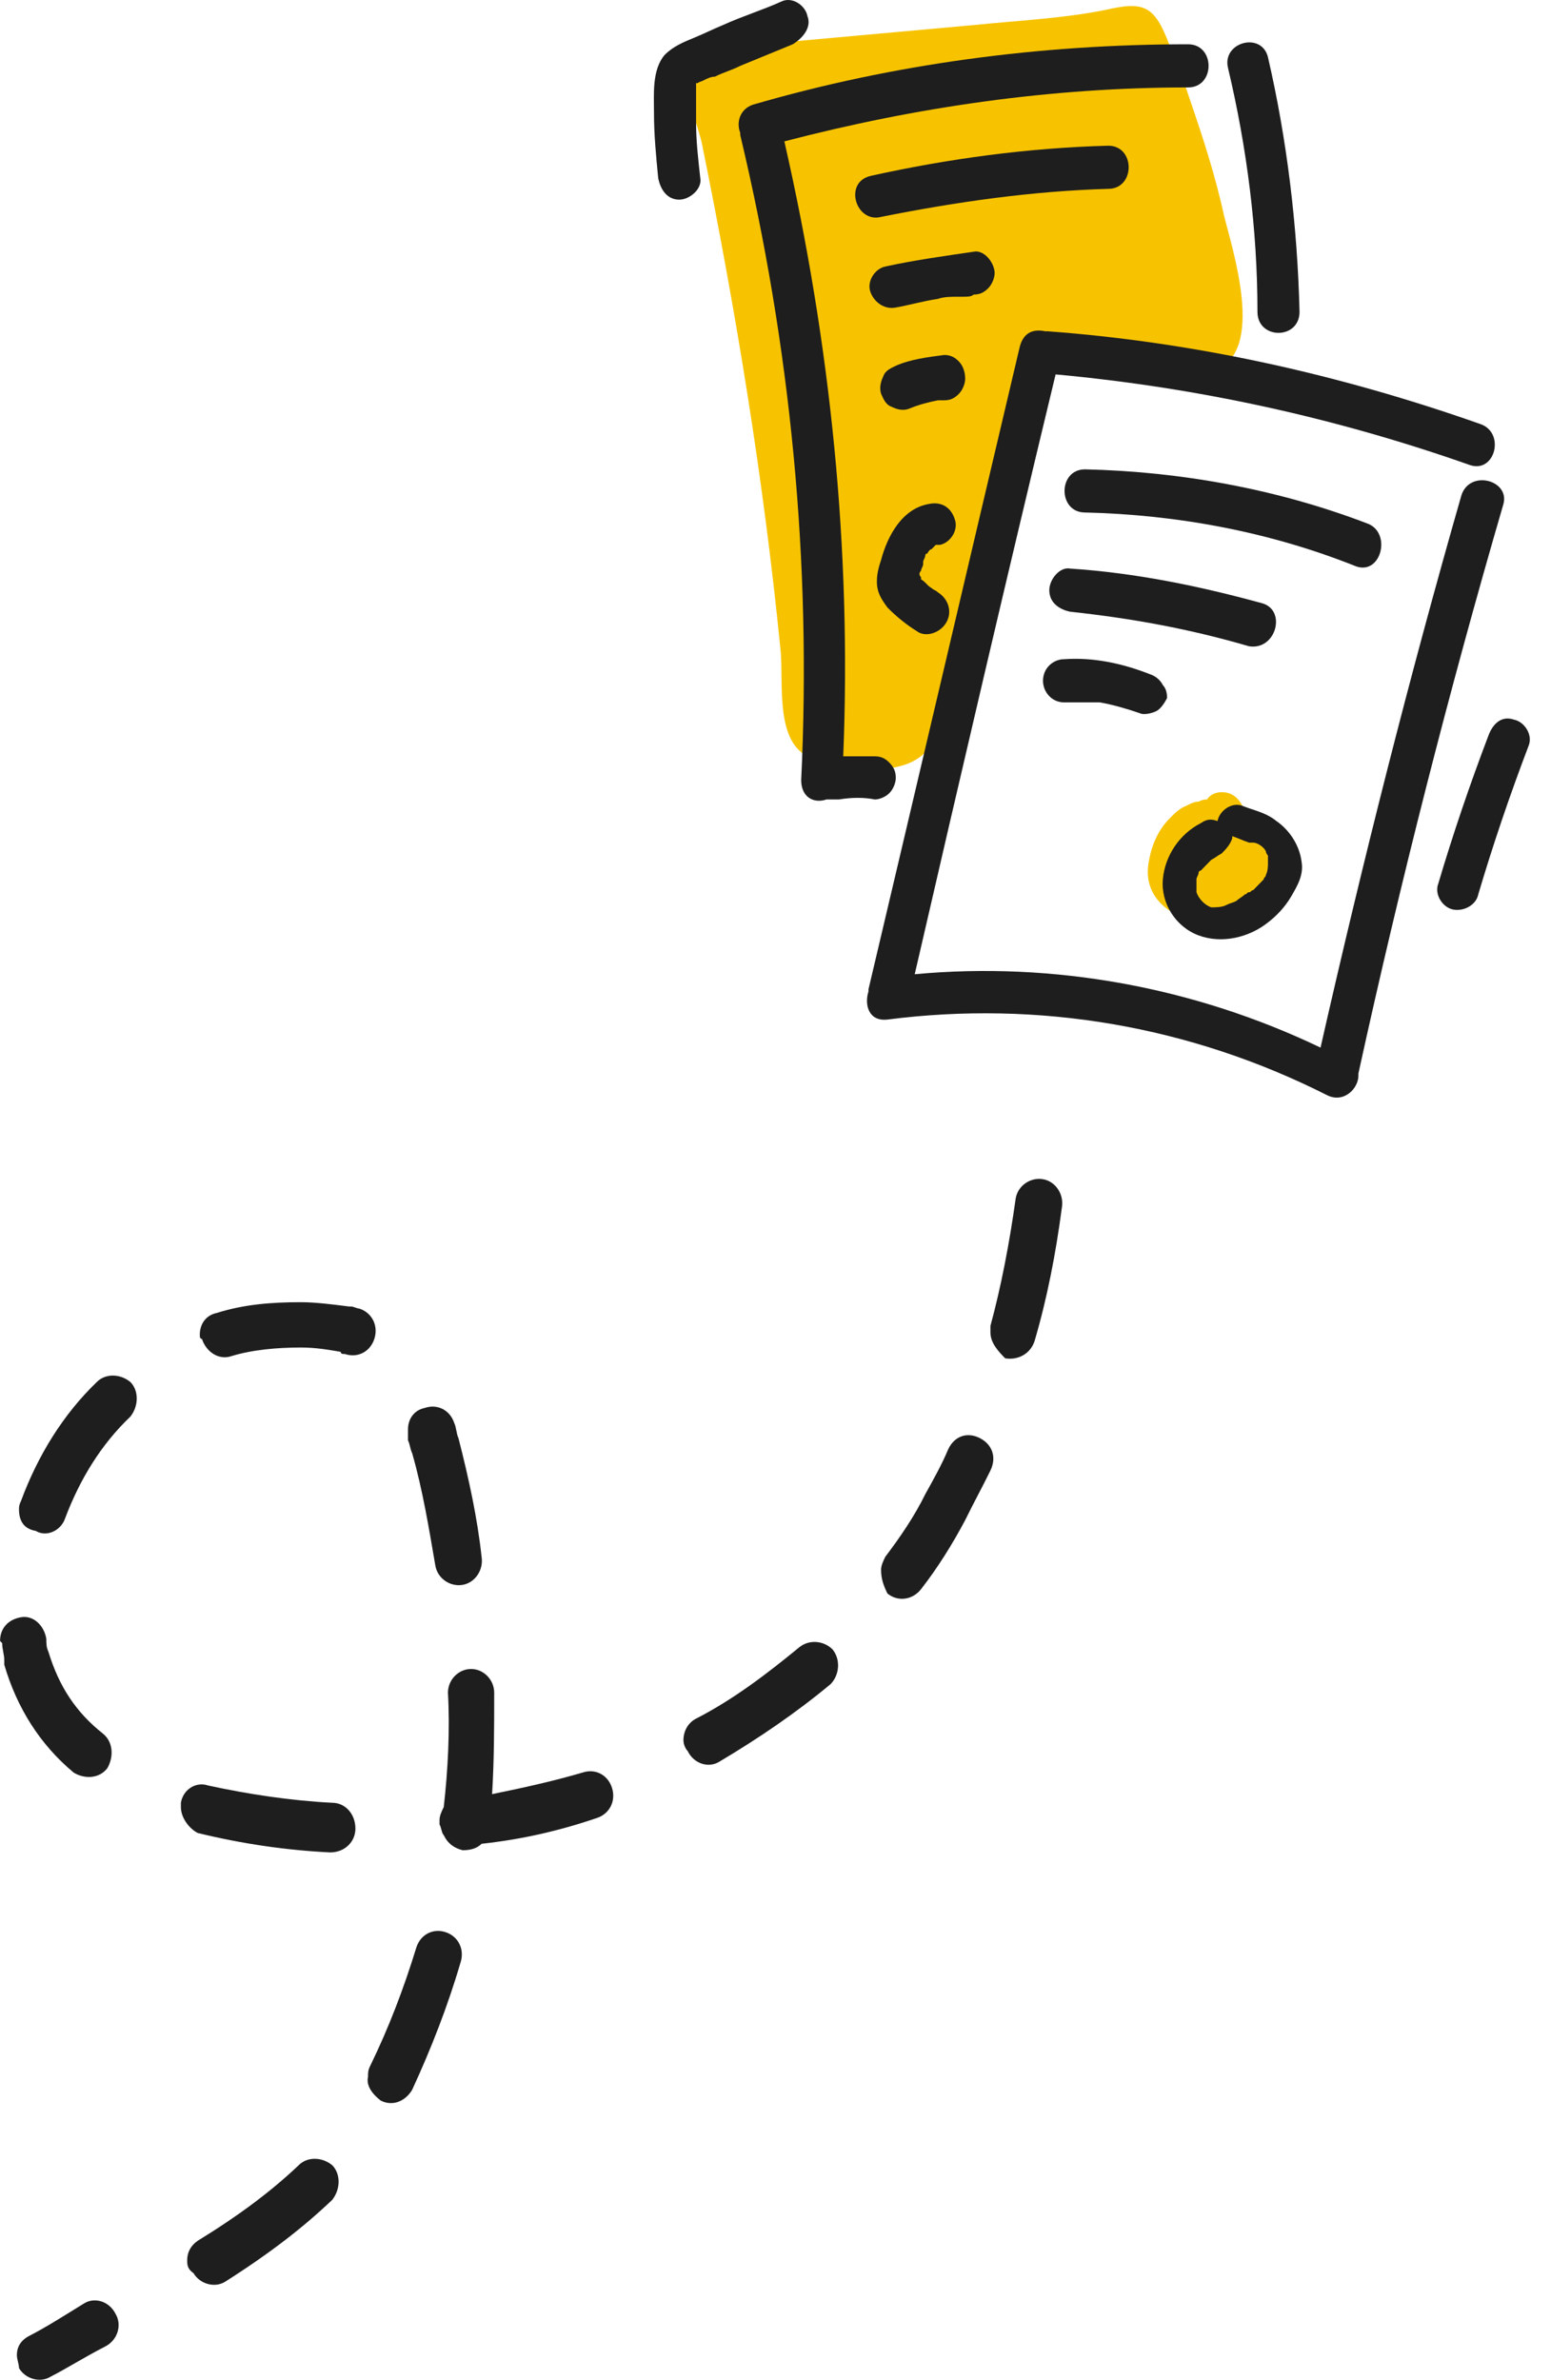 <svg width="73" height="112" viewBox="0 0 73 112" fill="none" xmlns="http://www.w3.org/2000/svg">
<path d="M59.976 40.165C59.877 39.352 59.283 38.641 58.591 38.235C58.492 37.829 58.195 37.423 57.799 37.321C57.403 37.22 57.007 37.321 56.809 37.626C56.809 37.626 56.809 37.626 56.71 37.626C56.71 37.626 56.71 37.626 56.809 37.626C56.71 37.626 56.611 37.626 56.413 37.727C56.215 37.727 56.017 37.829 55.82 37.931C55.523 38.032 55.226 38.337 55.028 38.54C54.434 39.149 54.137 39.962 54.038 40.774C53.84 42.602 55.721 43.516 57.205 43.414C57.997 43.313 58.591 43.109 59.184 42.602C59.976 41.992 60.174 41.078 59.976 40.165Z" fill="#F7C300"/>
<path d="M57.601 10.107C57.205 8.279 56.611 6.451 56.017 4.725C55.721 3.811 55.424 2.998 55.028 2.084C54.335 0.257 53.84 0.054 52.059 0.46C50.08 0.866 47.902 0.967 45.923 1.171C42.558 1.475 39.193 1.78 35.829 2.084C34.641 2.186 33.157 2.084 32.563 3.506C32.167 4.522 32.86 5.842 33.057 6.857C34.641 14.676 35.928 22.495 36.719 30.416C36.917 31.939 36.422 34.783 38.006 35.595C38.303 35.697 38.6 35.798 38.797 35.9C40.282 36.204 42.657 36.611 43.746 35.189C44.834 33.767 44.735 31.635 45.032 29.908C45.527 27.674 46.319 25.542 46.913 23.308C47.605 20.972 47.803 18.84 48.001 16.504C48.496 16.707 48.991 16.809 49.486 16.91C51.564 17.215 53.741 17.418 55.82 17.52C56.314 17.52 56.809 17.52 57.205 17.418C59.58 16.504 57.997 11.732 57.601 10.107Z" fill="#F7C300"/>
<path d="M68.784 23.308C66.31 31.939 64.133 40.571 62.153 49.304C56.215 46.461 49.585 45.242 43.053 45.851C45.23 36.407 47.407 27.065 49.684 17.621C56.314 18.23 62.846 19.652 69.18 21.886C70.368 22.292 70.862 20.363 69.675 19.957C63.044 17.621 56.215 16.098 49.288 15.59C49.288 15.59 49.288 15.59 49.189 15.59C48.694 15.489 48.199 15.59 48.001 16.301C45.626 26.354 43.251 36.509 40.876 46.562V46.664C40.678 47.273 40.876 48.085 41.767 47.984C48.892 47.07 56.017 48.288 62.45 51.538C63.242 51.944 63.935 51.233 63.935 50.624V50.523C65.914 41.485 68.19 32.549 70.763 23.714C71.06 22.597 69.18 22.089 68.784 23.308Z" fill="#1E1E1E"/>
<path d="M64.331 24.628C60.075 23.003 55.523 22.191 51.069 22.089C49.783 22.089 49.783 24.12 51.069 24.12C55.424 24.222 59.778 25.034 63.836 26.659C65.023 27.065 65.518 25.034 64.331 24.628Z" fill="#1E1E1E"/>
<path d="M59.382 28.385C56.413 27.573 53.444 26.963 50.376 26.76C49.882 26.659 49.387 27.268 49.387 27.776C49.387 28.385 49.882 28.69 50.376 28.791C53.246 29.096 56.017 29.604 58.788 30.416C60.075 30.619 60.57 28.69 59.382 28.385Z" fill="#1E1E1E"/>
<path d="M54.731 32.244C54.632 32.041 54.434 31.838 54.137 31.736C52.851 31.228 51.465 30.924 50.08 31.025C49.585 31.025 49.09 31.431 49.09 32.041C49.09 32.548 49.486 33.056 50.08 33.056C50.377 33.056 50.772 33.056 51.069 33.056C51.267 33.056 51.366 33.056 51.564 33.056C51.663 33.056 51.762 33.056 51.762 33.056C52.356 33.158 53.048 33.361 53.642 33.564C53.84 33.666 54.236 33.564 54.434 33.462C54.632 33.361 54.83 33.056 54.929 32.853C54.929 32.752 54.929 32.447 54.731 32.244Z" fill="#1E1E1E"/>
<path d="M60.075 38.641C59.58 38.235 58.986 38.134 58.492 37.931C57.997 37.727 57.403 38.134 57.304 38.641C57.007 38.54 56.809 38.54 56.512 38.743C55.523 39.251 54.83 40.266 54.731 41.383C54.632 42.5 55.325 43.617 56.413 44.023C57.502 44.43 58.789 44.125 59.679 43.414C60.075 43.109 60.471 42.703 60.768 42.196C61.065 41.688 61.362 41.18 61.263 40.571C61.164 39.758 60.669 39.048 60.075 38.641ZM59.679 40.571C59.679 40.774 59.679 40.977 59.58 41.18C59.58 41.282 59.481 41.282 59.481 41.383L59.382 41.485L59.283 41.586C59.184 41.688 59.086 41.789 58.986 41.891C58.888 41.891 58.888 41.992 58.789 41.992C58.69 41.992 58.69 42.094 58.591 42.094C58.492 42.196 58.294 42.297 58.195 42.399C57.997 42.5 57.898 42.5 57.7 42.602C57.502 42.703 57.205 42.703 57.007 42.703C56.71 42.602 56.413 42.297 56.314 41.992C56.314 41.789 56.314 41.586 56.314 41.383C56.314 41.282 56.413 41.18 56.413 41.079C56.413 41.079 56.413 40.977 56.512 40.977L56.611 40.876C56.71 40.774 56.908 40.571 57.007 40.469C57.205 40.368 57.304 40.266 57.502 40.165C57.7 39.962 57.898 39.758 57.997 39.454V39.352C58.294 39.454 58.492 39.555 58.789 39.657H58.888H58.986C59.184 39.657 59.481 39.86 59.58 40.063C59.58 40.165 59.679 40.266 59.679 40.266C59.679 40.469 59.679 40.469 59.679 40.571Z" fill="#1E1E1E"/>
<path d="M0.003 77.229C0.003 76.62 0.399 76.214 0.993 76.112C1.586 76.011 2.081 76.519 2.18 77.128C2.18 77.331 2.18 77.534 2.279 77.737C2.774 79.362 3.566 80.58 4.852 81.596C5.347 82.002 5.347 82.713 5.05 83.221C4.654 83.728 3.962 83.728 3.467 83.424C1.883 82.104 0.795 80.377 0.201 78.346C0.201 78.245 0.201 78.245 0.201 78.143C0.201 77.839 0.102 77.635 0.102 77.331C0.003 77.229 0.003 77.229 0.003 77.229ZM0.894 71.035C0.894 70.933 0.894 70.832 0.993 70.629C1.784 68.496 2.972 66.567 4.555 65.044C4.951 64.638 5.644 64.638 6.139 65.044C6.535 65.45 6.535 66.161 6.139 66.668C4.753 67.989 3.764 69.613 3.071 71.441C2.873 72.05 2.18 72.355 1.685 72.05C1.092 71.949 0.894 71.543 0.894 71.035ZM8.514 85.049C8.514 84.947 8.514 84.947 8.514 84.845C8.613 84.236 9.207 83.83 9.801 84.033C11.681 84.439 13.66 84.744 15.64 84.845C16.233 84.845 16.728 85.353 16.728 86.064C16.728 86.673 16.233 87.181 15.541 87.181C13.462 87.079 11.384 86.775 9.306 86.267C8.91 86.064 8.514 85.556 8.514 85.049ZM9.405 62.81C9.405 62.302 9.702 61.896 10.197 61.794C11.483 61.388 12.77 61.286 14.155 61.286C14.848 61.286 15.64 61.388 16.431 61.489H16.53C16.629 61.489 16.827 61.591 16.926 61.591C17.52 61.794 17.817 62.403 17.619 63.013C17.421 63.622 16.827 63.927 16.233 63.724C16.134 63.724 16.035 63.724 16.035 63.622C15.442 63.52 14.848 63.419 14.155 63.419C13.066 63.419 11.879 63.52 10.889 63.825C10.295 64.028 9.702 63.622 9.504 63.013C9.405 63.013 9.405 62.911 9.405 62.81ZM8.811 106.373C8.811 105.967 9.009 105.663 9.306 105.459C11.285 104.241 12.77 103.124 14.056 101.905C14.452 101.499 15.145 101.499 15.64 101.905C16.035 102.311 16.035 103.022 15.64 103.53C14.254 104.85 12.671 106.069 10.592 107.389C10.098 107.693 9.405 107.49 9.108 106.983C8.811 106.78 8.811 106.576 8.811 106.373ZM17.322 97.742C17.322 97.539 17.322 97.437 17.421 97.234C18.312 95.406 19.004 93.578 19.598 91.649C19.796 91.04 20.39 90.735 20.984 90.938C21.578 91.141 21.874 91.751 21.676 92.36C21.083 94.391 20.291 96.422 19.4 98.351C19.103 98.859 18.51 99.163 17.916 98.859C17.52 98.554 17.223 98.148 17.322 97.742ZM19.202 67.278C19.202 66.77 19.499 66.364 19.994 66.262C20.588 66.059 21.182 66.364 21.38 66.973C21.479 67.176 21.479 67.481 21.578 67.684C22.072 69.613 22.468 71.441 22.666 73.269C22.765 73.878 22.369 74.487 21.775 74.589C21.182 74.691 20.588 74.284 20.489 73.675C20.192 71.949 19.895 70.121 19.4 68.395C19.301 68.192 19.301 67.989 19.202 67.785C19.202 67.481 19.202 67.379 19.202 67.278ZM20.687 85.658C20.687 85.455 20.786 85.251 20.885 85.049C21.083 83.322 21.182 81.393 21.083 79.666C21.083 79.057 21.578 78.549 22.171 78.549C22.765 78.549 23.26 79.057 23.26 79.666C23.26 81.291 23.26 82.814 23.161 84.439C24.645 84.135 26.031 83.83 27.416 83.424C28.01 83.221 28.604 83.525 28.802 84.135C29 84.744 28.703 85.353 28.109 85.556C26.328 86.165 24.546 86.572 22.666 86.775C22.468 86.978 22.171 87.079 21.775 87.079C21.38 86.978 21.083 86.775 20.885 86.369C20.786 86.267 20.786 86.064 20.687 85.861C20.687 85.759 20.687 85.658 20.687 85.658ZM32.167 81.9C32.167 81.494 32.365 81.088 32.761 80.885C34.542 79.971 36.125 78.752 37.61 77.534C38.105 77.128 38.797 77.229 39.193 77.635C39.589 78.143 39.49 78.854 39.094 79.26C37.511 80.58 35.73 81.799 33.849 82.916C33.354 83.221 32.662 83.017 32.365 82.408C32.266 82.307 32.167 82.104 32.167 81.9ZM41.469 73.878C41.469 73.675 41.569 73.472 41.667 73.269C42.36 72.355 43.053 71.34 43.548 70.324C43.944 69.613 44.34 68.902 44.636 68.192C44.933 67.582 45.527 67.379 46.121 67.684C46.715 67.989 46.913 68.598 46.616 69.207C46.22 70.019 45.824 70.73 45.428 71.543C44.834 72.66 44.142 73.777 43.35 74.792C42.954 75.3 42.261 75.401 41.767 74.995C41.569 74.589 41.469 74.284 41.469 73.878ZM46.616 62.708C46.616 62.606 46.616 62.505 46.616 62.403C47.111 60.576 47.507 58.545 47.803 56.412C47.902 55.803 48.496 55.397 49.09 55.498C49.684 55.6 50.08 56.209 49.981 56.818C49.684 59.052 49.288 61.083 48.694 63.114C48.496 63.724 47.902 64.028 47.309 63.927C47.012 63.622 46.616 63.216 46.616 62.708Z" fill="#1E1E1E"/>
<path d="M0.795 110.841C0.795 110.435 0.993 110.131 1.389 109.928C2.18 109.521 2.972 109.014 3.962 108.404C4.456 108.1 5.149 108.303 5.446 108.912C5.743 109.42 5.545 110.131 4.951 110.435C3.962 110.943 3.17 111.451 2.378 111.857C1.883 112.162 1.191 111.959 0.894 111.451C0.894 111.248 0.795 111.045 0.795 110.841Z" fill="#1E1E1E"/>
<path d="M55.919 2.084C48.991 2.084 42.063 2.998 35.433 4.928C34.839 5.131 34.641 5.74 34.839 6.248C34.839 6.248 34.839 6.248 34.839 6.349C37.214 16.301 38.204 26.456 37.709 36.712C37.709 37.524 38.303 37.829 38.897 37.626C38.897 37.626 38.896 37.626 38.995 37.626C39.193 37.626 39.292 37.626 39.49 37.626C40.084 37.524 40.678 37.524 41.173 37.626C41.371 37.626 41.667 37.524 41.865 37.321C42.063 37.118 42.162 36.813 42.162 36.61C42.162 36.306 42.063 36.102 41.865 35.899C41.667 35.696 41.47 35.595 41.173 35.595C40.678 35.595 40.183 35.595 39.688 35.595C40.084 25.846 39.094 16.199 36.917 6.654C43.152 5.029 49.486 4.115 55.919 4.115C57.205 4.115 57.205 2.084 55.919 2.084Z" fill="#1E1E1E"/>
<path d="M59.679 2.694C59.382 1.475 57.502 1.983 57.799 3.201C58.69 6.959 59.184 10.818 59.184 14.676C59.184 15.996 61.164 15.996 61.164 14.676C61.065 10.614 60.57 6.553 59.679 2.694Z" fill="#1E1E1E"/>
<path d="M52.158 6.857C48.397 6.959 44.636 7.466 40.975 8.279C39.688 8.583 40.282 10.513 41.469 10.208C45.032 9.497 48.595 8.99 52.158 8.888C53.444 8.888 53.444 6.857 52.158 6.857Z" fill="#1E1E1E"/>
<path d="M45.923 11.833C44.538 12.036 43.053 12.239 41.667 12.544C41.173 12.645 40.777 13.254 40.975 13.762C41.173 14.27 41.667 14.575 42.162 14.473C42.756 14.371 43.449 14.168 44.142 14.067C44.438 13.965 44.735 13.965 45.131 13.965C45.23 13.965 45.329 13.965 45.329 13.965C45.527 13.965 45.725 13.965 45.824 13.864C46.121 13.864 46.319 13.762 46.517 13.559C46.715 13.356 46.814 13.051 46.814 12.848C46.814 12.442 46.418 11.833 45.923 11.833Z" fill="#1E1E1E"/>
<path d="M45.131 17.012C44.933 16.809 44.735 16.707 44.438 16.707C43.647 16.809 42.855 16.91 42.162 17.215C41.964 17.317 41.667 17.418 41.569 17.723C41.47 17.926 41.371 18.23 41.47 18.535C41.569 18.738 41.667 19.043 41.964 19.144C42.162 19.246 42.459 19.348 42.756 19.246C43.251 19.043 43.647 18.941 44.142 18.84C44.241 18.84 44.34 18.84 44.438 18.84C44.735 18.84 44.933 18.738 45.131 18.535C45.329 18.332 45.428 18.027 45.428 17.824C45.428 17.52 45.329 17.215 45.131 17.012Z" fill="#1E1E1E"/>
<path d="M43.35 26.862C43.35 26.76 43.449 26.659 43.449 26.557V26.456C43.449 26.354 43.548 26.253 43.548 26.151C43.548 26.151 43.548 26.049 43.647 26.049C43.647 26.049 43.746 25.846 43.845 25.846C43.845 25.846 43.845 25.846 43.944 25.745L44.043 25.643C44.043 25.643 44.142 25.643 44.241 25.643C44.735 25.542 45.131 24.933 44.933 24.425C44.735 23.815 44.241 23.612 43.746 23.714C42.459 23.917 41.766 25.237 41.469 26.354C41.371 26.659 41.272 26.963 41.272 27.37C41.272 27.877 41.469 28.182 41.766 28.588C42.162 28.994 42.657 29.401 43.152 29.705C43.548 30.01 44.241 29.807 44.538 29.299C44.834 28.791 44.636 28.182 44.142 27.877C44.043 27.776 43.944 27.776 43.845 27.674C43.944 27.776 43.845 27.674 43.845 27.674C43.647 27.573 43.548 27.37 43.35 27.268C43.35 27.268 43.35 27.268 43.35 27.166C43.251 27.065 43.251 26.963 43.35 26.862Z" fill="#1E1E1E"/>
<path d="M71.258 33.869C70.664 33.666 70.269 34.072 70.071 34.579C69.18 36.915 68.388 39.251 67.695 41.586C67.498 42.094 67.893 42.703 68.388 42.805C68.883 42.906 69.477 42.602 69.576 42.094C70.269 39.758 71.06 37.423 71.951 35.087C72.149 34.579 71.753 33.97 71.258 33.869Z" fill="#1E1E1E"/>
<path d="M38.006 0.764C37.907 0.257 37.313 -0.15 36.818 0.053C35.928 0.46 34.938 0.764 34.047 1.17C33.552 1.374 33.156 1.577 32.662 1.78C32.167 1.983 31.672 2.186 31.276 2.592C30.682 3.303 30.781 4.42 30.781 5.334C30.781 6.349 30.88 7.365 30.979 8.38C31.078 8.888 31.375 9.396 31.969 9.396C32.464 9.396 33.057 8.888 32.959 8.38C32.86 7.466 32.761 6.654 32.761 5.74C32.761 5.334 32.761 4.928 32.761 4.521C32.761 4.318 32.761 4.217 32.761 4.014V3.912C32.761 3.912 32.761 3.912 32.86 3.912C32.761 3.912 33.057 3.811 33.057 3.811C33.255 3.709 33.453 3.608 33.651 3.608C34.047 3.404 34.443 3.303 34.839 3.1L37.313 2.084C37.808 1.78 38.204 1.272 38.006 0.764Z" fill="#1E1E1E"/>
</svg>
